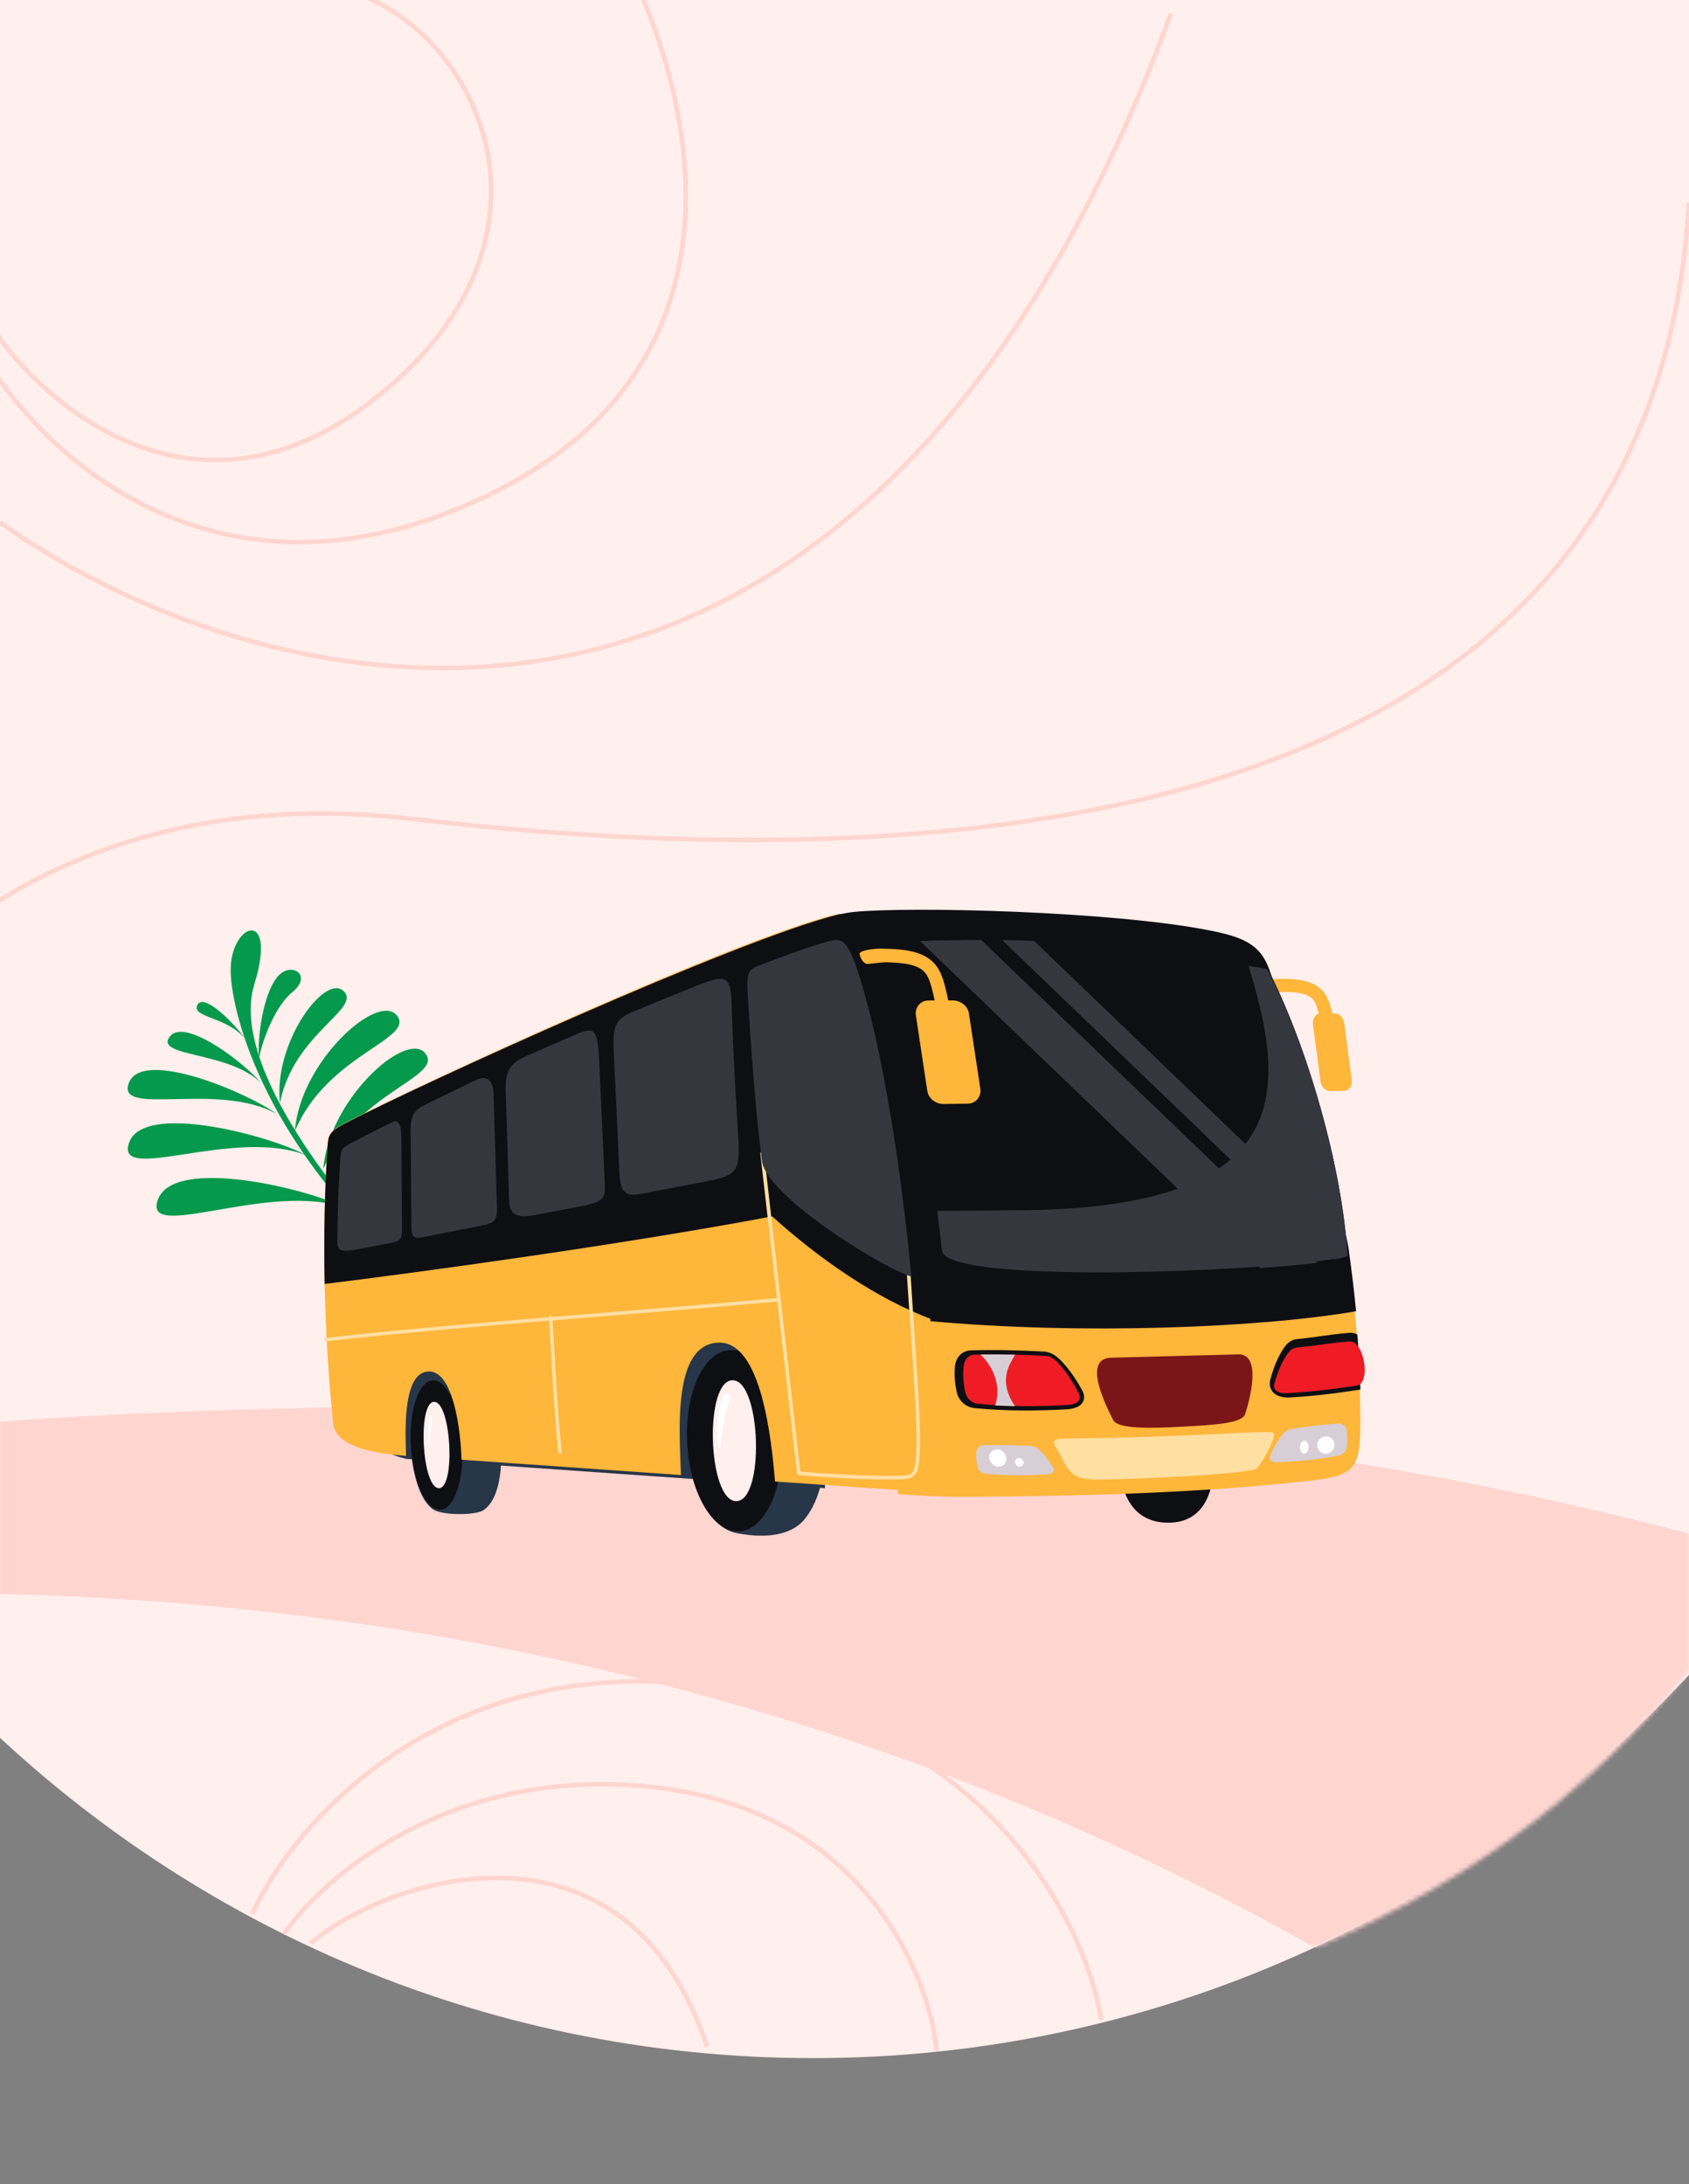 <svg width="375" height="485" viewBox="0 0 375 485" fill="none" xmlns="http://www.w3.org/2000/svg">
<rect x="0" y="0" width="375" height="485" fill="#808080" stroke="none"/>
<path d="M448 185.5C448 335.445 328.236 457 180.5 457C32.764 457 -87 335.445 -87 185.5C-87 35.555 43.264 -237 191 -237C338.736 -237 448 35.555 448 185.5Z" fill="#FFEFED"/>
<path d="M64.894 220.318C61.082 223.417 58.268 230.932 57.52 234.932C57.067 230.674 58.36 221.162 61.385 217.16C64.41 213.158 69.658 216.444 64.894 220.318Z" fill="#04994C"/>
<path d="M54.368 230.636C52.541 227.808 45.316 220.269 43.842 223.125C42.367 225.981 50.428 225.702 54.368 230.636Z" fill="#04994C"/>
<path d="M57.876 240.385C54.555 236.296 40.975 225.685 37.663 230.223C34.351 234.76 50.572 233.344 57.876 240.385Z" fill="#04994C"/>
<path d="M61.469 247.364C55.157 242.754 31.658 232.665 28.622 240.429C25.586 248.193 48.325 240.024 61.469 247.364Z" fill="#04994C"/>
<path d="M62.161 244.887C60.669 231.642 72.086 216.113 76.26 220.052C80.434 223.99 65.206 229.436 62.161 244.887Z" fill="#04994C"/>
<path d="M65.481 251.152C66.587 235.797 83.902 220.22 88.112 225.474C92.322 230.728 72.594 234.121 65.481 251.152Z" fill="#04994C"/>
<path d="M71.796 259.572C72.902 244.218 90.218 228.641 94.428 233.895C98.638 239.149 78.909 242.542 71.796 259.572Z" fill="#04994C"/>
<path d="M77.41 267.291C78.516 251.937 95.831 236.36 100.042 241.614C104.252 246.868 84.523 250.261 77.41 267.291Z" fill="#04994C"/>
<path d="M67.961 256.509C60.214 252.272 31.783 244.511 28.637 253.778C25.492 263.044 51.959 250.247 67.961 256.509Z" fill="#04994C"/>
<path d="M76.823 268.258C68.685 264.028 38.629 256.631 35.055 266.374C31.481 276.118 59.953 262.118 76.823 268.258Z" fill="#04994C"/>
<path d="M56.455 218.609C50.846 236.92 76.56 267.912 89.317 280.903C57.525 252.247 51.209 223.54 51.209 215.406C51.209 204.88 61.736 201.371 56.455 218.609Z" fill="#04994C"/>
<path d="M-44.128 248.323C-33.085 222.13 9.56 172.167 91.793 181.86C194.584 193.975 366.438 192.824 375 44.999" stroke="#FFD5CF"/>
<mask id="mask0_801_351" style="mask-type:alpha" maskUnits="userSpaceOnUse" x="-1" y="164" width="376" height="293">
<path d="M-0.5 355C10.844 442.124 63.7 457 180.501 457C262.5 449.5 327.243 429.159 375 371V292V164H-0.5V355Z" fill="#D9D9D9"/>
</mask>
<g mask="url(#mask0_801_351)">
<path fill-rule="evenodd" clip-rule="evenodd" d="M-192 349.765C-148.977 333.849 -63.327 316.734 49.563 313.149C247.261 306.871 407.241 324.052 558 421.646V494.217H374.842C351.808 472.292 330.296 455.702 319.018 448.578C111.572 317.532 -101.419 353.805 -192 374.596V349.765Z" fill="#FFD5D0"/>
</g>
<path fill-rule="evenodd" clip-rule="evenodd" d="M244.037 234.957C243.753 235.55 243.509 236.168 243.304 236.806C241.731 241.677 242.445 247.591 244.852 252.936C247.262 258.29 251.368 263.064 256.572 265.644C257.379 266.044 258.217 266.392 259.083 266.683C262.793 267.928 266.757 267.248 270.167 265.458C273.941 263.476 277.028 260.143 278.345 256.551C279.333 253.857 279.41 251.165 278.779 248.797C278.225 246.721 277.128 244.896 275.626 243.54C274.126 242.186 272.219 241.298 270.043 241.093C267.703 240.871 265.048 241.437 262.244 243.059L261.843 242.341C264.801 240.63 267.62 240.034 270.116 240.27C272.472 240.492 274.537 241.455 276.162 242.922C277.785 244.387 278.969 246.351 279.563 248.58C280.236 251.105 280.155 253.972 279.104 256.839C277.718 260.621 274.484 264.121 270.538 266.193C266.948 268.078 262.762 268.789 258.828 267.469C257.936 267.169 257.065 266.806 256.219 266.388C250.839 263.72 246.6 258.796 244.115 253.279C241.627 247.752 240.894 241.619 242.532 236.547C242.746 235.881 243.005 235.229 243.306 234.598L244.037 234.957Z" fill="#F5ECDC"/>
<path fill-rule="evenodd" clip-rule="evenodd" d="M281.686 220.407C280.862 220.445 280.111 219.822 280.008 219.017C279.904 218.213 280.489 217.529 281.313 217.492L282.058 217.452C285.12 217.282 289.943 217.015 292.922 219.327C293.852 220.049 294.504 220.969 295.033 222.352C295.488 223.537 295.854 225.086 296.265 227.233C296.416 228.034 295.877 228.753 295.06 228.839C294.244 228.924 293.458 228.343 293.308 227.542C292.929 225.564 292.603 224.167 292.223 223.175C291.919 222.381 291.592 221.89 291.163 221.557C289.151 219.996 285.055 220.222 282.455 220.366C282.227 220.379 282.006 220.391 281.686 220.407Z" fill="#FEB63B"/>
<path fill-rule="evenodd" clip-rule="evenodd" d="M265.336 310.51C270.248 316.635 273.356 338.439 259.072 338.112C248.17 337.864 247.714 325.247 248.725 317.343C249.564 310.149 257.807 301.124 265.336 310.51Z" fill="#0E0F13"/>
<path fill-rule="evenodd" clip-rule="evenodd" d="M90.193 323.948C121.19 326.113 152.188 328.318 183.187 330.448L181.84 296.9L85.719 301.883C83.449 306.106 82.452 316.503 85.024 321.218C85.895 322.813 87.871 323.334 90.193 323.948Z" fill="#273648"/>
<path fill-rule="evenodd" clip-rule="evenodd" d="M107.622 308.581C112.073 314.259 113.109 331.913 107.194 335.416C105.347 336.51 98.215 336.468 96.264 335.224C90.092 331.29 89.284 309.811 95.186 306.99C97.142 306.055 105.856 306.329 107.622 308.581Z" fill="#273648"/>
<path fill-rule="evenodd" clip-rule="evenodd" d="M96.281 306.487C99.437 306.59 102.282 313.111 102.636 321.05C102.989 328.99 100.717 335.343 97.561 335.239C94.404 335.136 91.56 328.615 91.206 320.676C90.853 312.735 93.125 306.383 96.281 306.487Z" fill="#0E0F13"/>
<path fill-rule="evenodd" clip-rule="evenodd" d="M172.254 299.371C178.056 301.041 183.07 309.702 183.185 321.1C183.257 328.316 181.383 334.135 178.504 337.494C175.055 341.519 168.513 341.409 163.448 340.405C157.565 339.239 152.632 330.074 152.517 318.676C152.402 307.278 157.165 299.508 163.03 299.128C167.789 298.82 169.324 298.528 172.254 299.371Z" fill="#273648"/>
<path fill-rule="evenodd" clip-rule="evenodd" d="M162.853 299.805C168.674 300.391 173.486 309.866 173.6 320.967C173.713 332.068 169.085 340.592 163.264 340.005C157.441 339.419 152.63 329.944 152.517 318.844C152.404 307.742 157.031 299.218 162.853 299.805Z" fill="#0E0F13"/>
<path fill-rule="evenodd" clip-rule="evenodd" d="M199.444 331.771C204.535 332.126 209.121 332.391 214.196 332.363C240.697 332.216 266.719 331.529 290.889 328.769C301.891 327.512 302.25 325.897 301.992 311.69C301.807 301.433 300.894 289.729 299.085 276.992C297 266.339 294.267 255.384 291 244.183L187.979 248.995L199.444 331.771Z" fill="#FEB63B"/>
<path fill-rule="evenodd" clip-rule="evenodd" d="M302.042 308.535C301.925 304.658 301.708 300.591 301.381 296.354C301.159 296.23 300.921 296.13 300.67 296.058C300.321 295.958 299.965 295.924 299.614 295.952C297.63 296.11 295.69 296.342 293.73 296.622C291.85 296.891 289.988 297.144 288.09 297.329C285.993 297.533 285.041 299.163 284.148 300.817C283.218 302.541 282.553 304.419 282.036 306.33C281.811 307.163 281.872 308.06 282.406 308.831C283.319 310.149 285.066 310.396 286.474 310.302C288.882 310.143 291.284 309.957 293.674 309.69C296.378 309.388 299.065 308.991 301.747 308.594C301.847 308.579 301.945 308.56 302.042 308.535Z" fill="#0E0F13"/>
<path fill-rule="evenodd" clip-rule="evenodd" d="M301.083 291.162C300.637 286.55 300.065 281.756 299.355 276.806C295.481 257.182 289.383 236.535 281.782 215.197C279.792 209.613 275.791 208.033 268.623 206.609C246.861 202.284 201.84 201.251 189.495 202.503C187.546 202.701 184.738 203.375 181.27 204.425L192.85 287.309C197.336 289.649 201.94 291.68 206.537 293.356C239.775 296.408 279.454 294.876 301.083 291.162Z" fill="#0E0F13"/>
<path fill-rule="evenodd" clip-rule="evenodd" d="M281.249 214.643C255.722 210.21 229.684 207.936 204.192 208.961C195.512 209.311 195.983 209.612 197.422 214.568C203.287 233.713 206.497 257.942 208.674 277.635C209.604 286.044 294.141 281.679 299.166 278.701C298.088 259.621 290.431 232.384 281.249 214.643Z" fill="#0E0F13"/>
<path fill-rule="evenodd" clip-rule="evenodd" d="M281.339 215.167C279.957 214.928 278.575 214.696 277.19 214.469C285.72 241.905 287.74 267.97 227.679 268.712C220.504 268.801 214.001 268.847 208.108 268.857C208.473 271.871 208.811 274.82 209.128 277.673C210.052 286.016 294.166 281.685 299.166 278.73C298.094 259.798 290.475 232.771 281.339 215.167Z" fill="#35373F"/>
<path fill-rule="evenodd" clip-rule="evenodd" d="M217.851 208.72C213.326 208.703 208.812 208.781 204.315 208.962L204.274 208.963L279.828 281.564C284.752 281.215 289.086 280.818 292.456 280.409L217.851 208.72Z" fill="#35373F"/>
<path fill-rule="evenodd" clip-rule="evenodd" d="M229.612 208.932C227.235 208.836 224.859 208.764 222.485 208.718L296.271 279.647C297.734 279.384 298.741 279.121 299.166 278.869C299.104 277.791 299.021 276.683 298.92 275.556L229.612 208.932Z" fill="#35373F"/>
<path fill-rule="evenodd" clip-rule="evenodd" d="M73.981 316.094C74.57 321.665 84.46 322.843 90.155 323.274C90.032 318.331 89.242 304.787 95.119 304.534C100.873 304.287 102.332 318.588 102.47 324.127L151.181 327.525C150.961 318.684 149.029 298.409 159.572 298.124C169.056 297.868 171.278 319.561 172.074 328.971L199.07 330.813C208.363 331.301 207.88 331.296 207.982 324.84C208.498 292.099 197.982 199.986 185.49 203.076C162.711 208.708 92.409 241.11 76.194 249.576C73.21 251.134 72.898 252.106 72.759 254.051C71.472 272.104 71.785 295.341 73.981 316.094Z" fill="#FEB63B"/>
<path fill-rule="evenodd" clip-rule="evenodd" d="M207.191 293.066C203.945 253.206 195.635 200.694 186.191 203.043C163.473 208.692 92.355 241.194 76.182 249.687C73.207 251.249 72.895 252.225 72.757 254.175C72.099 263.462 71.86 274.116 72.079 285.1C93.114 282.514 138.745 276.288 171.439 270.092C181.559 279.258 194.505 288.41 207.191 293.066Z" fill="#0E0F13"/>
<path fill-rule="evenodd" clip-rule="evenodd" d="M72.458 297.855C72.236 297.883 72.031 297.731 72.003 297.519C71.975 297.306 72.133 297.111 72.356 297.084C86.898 295.329 111.464 293.323 135.409 291.369C148.493 290.301 161.391 289.247 172.197 288.275C172.421 288.255 172.62 288.412 172.641 288.626C172.663 288.839 172.498 289.029 172.274 289.049C161.207 290.045 148.433 291.088 135.476 292.146C111.508 294.103 86.918 296.11 72.458 297.855Z" fill="#FFDFA2"/>
<path fill-rule="evenodd" clip-rule="evenodd" d="M201.375 283.303C201.36 283.076 201.53 282.88 201.754 282.866C201.977 282.852 202.17 283.024 202.184 283.251C202.462 287.696 202.756 291.981 203.031 296.007C203.97 309.694 204.701 320.367 203.987 325.168C203.799 326.429 203.5 327.219 202.914 327.731C202.332 328.238 201.52 328.422 200.299 328.477C197.79 328.589 194.007 328.517 190.119 328.359C185.245 328.161 180.203 327.826 177.305 327.542C177.111 327.524 176.962 327.369 176.941 327.179L168.812 256.144C168.786 255.918 168.946 255.714 169.169 255.687C169.392 255.662 169.593 255.824 169.619 256.05L177.709 326.754C180.636 327.03 185.469 327.347 190.151 327.537C194.018 327.694 197.779 327.765 200.264 327.654C201.299 327.608 201.967 327.471 202.386 327.106C202.802 326.743 203.025 326.104 203.184 325.045C203.885 320.328 203.156 309.697 202.222 296.061C201.947 292.053 201.655 287.785 201.375 283.303Z" fill="#FFDFA2"/>
<path fill-rule="evenodd" clip-rule="evenodd" d="M87.038 249.182C83.874 250.759 80.752 252.347 77.682 253.943C75.784 254.93 75.687 255.326 75.516 257.959C75.133 263.788 74.929 269.679 74.876 275.586C74.858 277.565 75.537 278.132 79.048 277.462L85.018 276.322C88.894 275.58 89.282 275.748 89.251 272.493L89.113 252.729C89.082 249.482 88.419 248.495 87.038 249.182Z" fill="#35373F"/>
<path fill-rule="evenodd" clip-rule="evenodd" d="M105.65 239.843C101.553 241.8 98.349 243.343 94.342 245.347C92.187 246.425 91.138 247.45 91.171 251.014L91.331 272.019C91.355 274.664 91.774 275.124 93.757 274.732L107.952 271.93C109.995 271.357 110.41 270.625 110.331 268.048L109.596 243.08C109.483 239.362 107.779 238.826 105.65 239.843Z" fill="#35373F"/>
<path fill-rule="evenodd" clip-rule="evenodd" d="M202.357 283.481C200.291 262.022 196.206 232.154 189.747 213.569C187.584 208.414 186.733 208.181 183.278 209.197C178.122 210.715 172.95 212.699 168.033 214.599C166.256 215.287 165.744 216.166 165.993 220.228C166.608 230.281 167.44 243.904 169.144 257.71C170.1 265.459 195.118 281.121 202.357 283.481Z" fill="#35373F"/>
<path fill-rule="evenodd" clip-rule="evenodd" d="M127.753 229.73C124.211 231.256 120.669 232.806 117.141 234.374C113.821 235.851 112.112 237.182 112.267 242.062L113.051 266.741C113.139 269.544 114.655 270.585 118.673 269.818L130.041 267.651C133.378 266.747 134.452 266.562 134.287 262.949L133.026 235.518C132.704 228.534 132.035 227.885 127.753 229.73Z" fill="#35373F"/>
<path fill-rule="evenodd" clip-rule="evenodd" d="M154.433 218.971C149.816 220.829 145.151 222.738 140.464 224.695C136.748 226.246 136.018 227.762 136.262 233.109L137.497 260.092C137.726 265.077 138.911 265.743 142.623 265.031L156.673 262.34C163.258 261.078 164.359 260.293 163.937 253.196C163.406 244.276 162.686 232.531 162.449 223.049C162.286 216.468 161.119 216.283 154.433 218.971Z" fill="#35373F"/>
<path fill-rule="evenodd" clip-rule="evenodd" d="M96.424 311.279C92.654 311.169 93.651 330.338 97.42 330.448C101.188 330.558 100.192 311.388 96.424 311.279Z" fill="#FFEFED"/>
<path fill-rule="evenodd" clip-rule="evenodd" d="M95.397 321.821C94.958 320.715 94.914 317.828 95.13 315.791C95.383 313.403 96.164 313.977 95.914 315.297C95.539 317.276 95.45 319.984 95.397 321.821Z" fill="white"/>
<path fill-rule="evenodd" clip-rule="evenodd" d="M162.748 306.487C156.298 306.217 157.077 333.059 163.369 333.322C169.819 333.591 169.039 306.751 162.748 306.487Z" fill="#FFEFED"/>
<path fill-rule="evenodd" clip-rule="evenodd" d="M159.868 321.822C158.897 319.939 159.121 315.222 159.898 311.935C160.809 308.082 162.693 309.155 161.916 311.265C160.75 314.43 160.212 318.832 159.868 321.822Z" fill="white"/>
<path fill-rule="evenodd" clip-rule="evenodd" d="M215.593 299.842C220.949 299.685 226.331 299.823 231.715 300.105C233.859 300.217 235.22 301.661 236.557 303.218C237.995 304.893 239.196 306.757 240.251 308.667C240.677 309.44 240.854 310.298 240.53 311.086C239.97 312.453 238.257 312.852 236.857 312.93C230.063 313.306 223.244 313.337 216.384 312.664C214.33 312.463 212.779 310.942 212.381 308.978C212.003 307.113 211.83 305.256 212.019 303.401C212.215 301.468 213.517 299.903 215.593 299.842Z" fill="#0E0F13"/>
<path fill-rule="evenodd" clip-rule="evenodd" d="M216.384 300.802C221.613 300.64 226.867 300.783 232.131 301.074C233.577 301.155 234.545 302.07 235.974 303.832C237.284 305.449 238.42 307.294 239.452 309.275C240.344 310.986 239.051 311.84 236.998 311.96C230.463 312.343 223.85 312.393 217.06 311.688C215.615 311.537 214.552 310.416 214.267 308.93C213.929 307.163 213.751 305.347 213.93 303.488C214.072 302.014 214.946 300.847 216.384 300.802Z" fill="#EF1C26"/>
<path fill-rule="evenodd" clip-rule="evenodd" d="M299.593 297.864C294.576 298.256 292.939 298.747 287.981 299.216C286.611 299.347 285.921 300.327 284.978 302.027C284.113 303.587 283.467 305.332 282.953 307.189C282.508 308.793 283.944 309.474 285.919 309.346C292.116 308.946 294.755 308.611 301.231 307.677C304.453 307.213 302.895 297.607 299.593 297.864Z" fill="#EF1C26"/>
<path fill-rule="evenodd" clip-rule="evenodd" d="M246.709 301.471L274.939 300.736C280.193 300.599 277.5 310.816 276.457 313.987C275.769 316.084 269.357 316.407 262.877 316.767C255.622 317.171 248.206 317.378 247.14 315.291C245.372 311.822 240.327 301.638 246.709 301.471Z" fill="#7B1618"/>
<path fill-rule="evenodd" clip-rule="evenodd" d="M121.843 292.557C121.827 292.327 121.991 292.125 122.21 292.109C122.429 292.092 122.62 292.264 122.635 292.495C122.8 294.759 122.966 297.655 123.15 300.847C123.539 307.606 124.005 315.709 124.715 322.315C124.739 322.545 124.582 322.752 124.364 322.777C124.146 322.802 123.95 322.637 123.926 322.407C123.214 315.789 122.747 307.669 122.357 300.896C122.176 297.737 122.012 294.872 121.843 292.557Z" fill="#FFDFA2"/>
<path fill-rule="evenodd" clip-rule="evenodd" d="M206.097 222.157L211.45 222.137C213.23 222.13 214.871 223.328 215.13 225.036L217.659 241.749C217.917 243.456 216.689 245.035 214.911 245.061L209.563 245.14C207.785 245.167 206.141 243.949 205.884 242.242L203.35 225.469C203.092 223.762 204.318 222.164 206.097 222.157Z" fill="#FEB63B"/>
<path fill-rule="evenodd" clip-rule="evenodd" d="M192.553 214.054C191.725 214.028 190.893 212.611 190.855 211.782C190.816 210.952 194.653 210.61 195.481 210.636C195.755 210.645 195.987 210.651 196.231 210.656C199.318 210.734 204.179 210.854 206.97 213.454C207.912 214.332 208.608 215.331 209.244 217.104C209.803 218.663 210.319 220.873 210.958 224.307C211.109 225.133 210.571 225.874 209.755 225.962C208.938 226.05 208.154 225.452 208.004 224.625C207.398 221.371 206.92 219.31 206.421 217.917C205.998 216.74 205.571 216.109 205.011 215.587C203.124 213.828 199.007 213.726 196.393 213.661C196.098 213.655 192.754 214.06 192.553 214.054Z" fill="#FEB63B"/>
<path fill-rule="evenodd" clip-rule="evenodd" d="M293.105 225.029L296.252 225.013C297.299 225.008 298.276 225.906 298.445 227.188L300.099 239.722C300.269 241.003 299.563 242.186 298.517 242.205L295.374 242.265C294.329 242.286 293.35 241.373 293.181 240.092L291.523 227.512C291.354 226.231 292.058 225.034 293.105 225.029Z" fill="#FEB63B"/>
<path fill-rule="evenodd" clip-rule="evenodd" d="M218.418 320.903C221.905 320.808 225.407 320.892 228.916 321.062C229.879 321.108 230.525 321.642 231.477 322.67C232.35 323.614 233.108 324.69 233.797 325.845C234.391 326.844 233.529 327.341 232.16 327.412C227.805 327.635 223.395 327.665 218.868 327.253C217.905 327.165 217.197 326.511 217.007 325.644C216.781 324.613 216.662 323.554 216.781 322.469C216.876 321.609 217.459 320.928 218.418 320.903Z" fill="#D7CFD5"/>
<path fill-rule="evenodd" clip-rule="evenodd" d="M221.155 321.83C220.117 321.933 219.442 322.871 219.646 323.925C219.852 324.978 220.86 325.749 221.898 325.646C222.937 325.543 223.612 324.606 223.407 323.552C223.202 322.498 222.194 321.728 221.155 321.83Z" fill="white"/>
<path fill-rule="evenodd" clip-rule="evenodd" d="M297.217 316.075C293.676 316.323 290.134 316.77 286.592 317.314C285.62 317.464 285.012 318.121 284.136 319.359C283.331 320.494 282.656 321.765 282.059 323.117C281.543 324.286 282.459 324.751 283.852 324.692C288.286 324.498 292.756 324.085 297.307 323.17C298.276 322.974 298.938 322.177 299.056 321.195C299.196 320.028 299.225 318.839 299.011 317.648C298.841 316.703 298.191 316.006 297.217 316.075Z" fill="#D7CFD5"/>
<path fill-rule="evenodd" clip-rule="evenodd" d="M226.133 323.743C225.614 323.795 225.276 324.263 225.379 324.79C225.482 325.317 225.986 325.702 226.505 325.651C227.024 325.599 227.362 325.13 227.26 324.604C227.156 324.077 226.652 323.691 226.133 323.743Z" fill="white"/>
<path fill-rule="evenodd" clip-rule="evenodd" d="M294.59 318.956C295.642 319.059 296.398 319.996 296.278 321.05C296.159 322.104 295.21 322.874 294.158 322.771C293.106 322.668 292.35 321.731 292.469 320.677C292.588 319.623 293.538 318.852 294.59 318.956Z" fill="white"/>
<path fill-rule="evenodd" clip-rule="evenodd" d="M289.689 319.911C290.215 319.988 290.592 320.691 290.534 321.482C290.474 322.271 289.999 322.851 289.473 322.773C288.947 322.695 288.569 321.993 288.629 321.202C288.688 320.411 289.163 319.834 289.689 319.911Z" fill="white"/>
<path fill-rule="evenodd" clip-rule="evenodd" d="M235.176 322.681C237.35 326.745 237.706 328.531 243.836 328.531C250.925 328.531 277.899 327.336 279.083 326.034C280.269 324.731 283.359 319.304 282.805 318.218C282.367 317.358 265.816 319.159 236.811 319.409C232.753 319.444 233.896 320.289 235.176 322.681Z" fill="#FFDFA2"/>
<path fill-rule="evenodd" clip-rule="evenodd" d="M217.693 300.752C220.81 303.818 222.278 308.073 220.974 311.982C220.963 312.013 220.953 312.045 220.942 312.077C222.422 312.156 223.895 312.208 225.361 312.236C223.665 309.794 222.369 306.362 224.337 302.672C224.707 301.979 225.046 301.358 225.356 300.802C222.798 300.737 220.243 300.715 217.693 300.752Z" fill="#D7CFD5"/>
<path d="M-0.5 74.5C11.667 91.833 47.2 121.3 88 84.5C131.5 45.265 99 -4 67.5 -3.5" stroke="#FFD5CF"/>
<path d="M-11 61.5C-5.833 86.167 35 138.5 99 114C188 79.93 142.5 -12.5 125 -29.5" stroke="#FFD5CF"/>
<path d="M0 116C57.667 157 190.4 191.8 260 3" stroke="#FFD5CF"/>
<path d="M69 431.468C86.203 416.762 139 400 157 454.5" stroke="#FFD5CF"/>
<path d="M63 429.5C72 416.333 101.3 391.4 146.5 397C191.7 402.6 206.333 438.333 208 455.5" stroke="#FFD5CF"/>
<path d="M56 425C65.167 404.666 98.6 366.1 159 374.5C219.4 382.9 241.167 427.333 244.5 448.5" stroke="#FFD5CF"/>
</svg>
